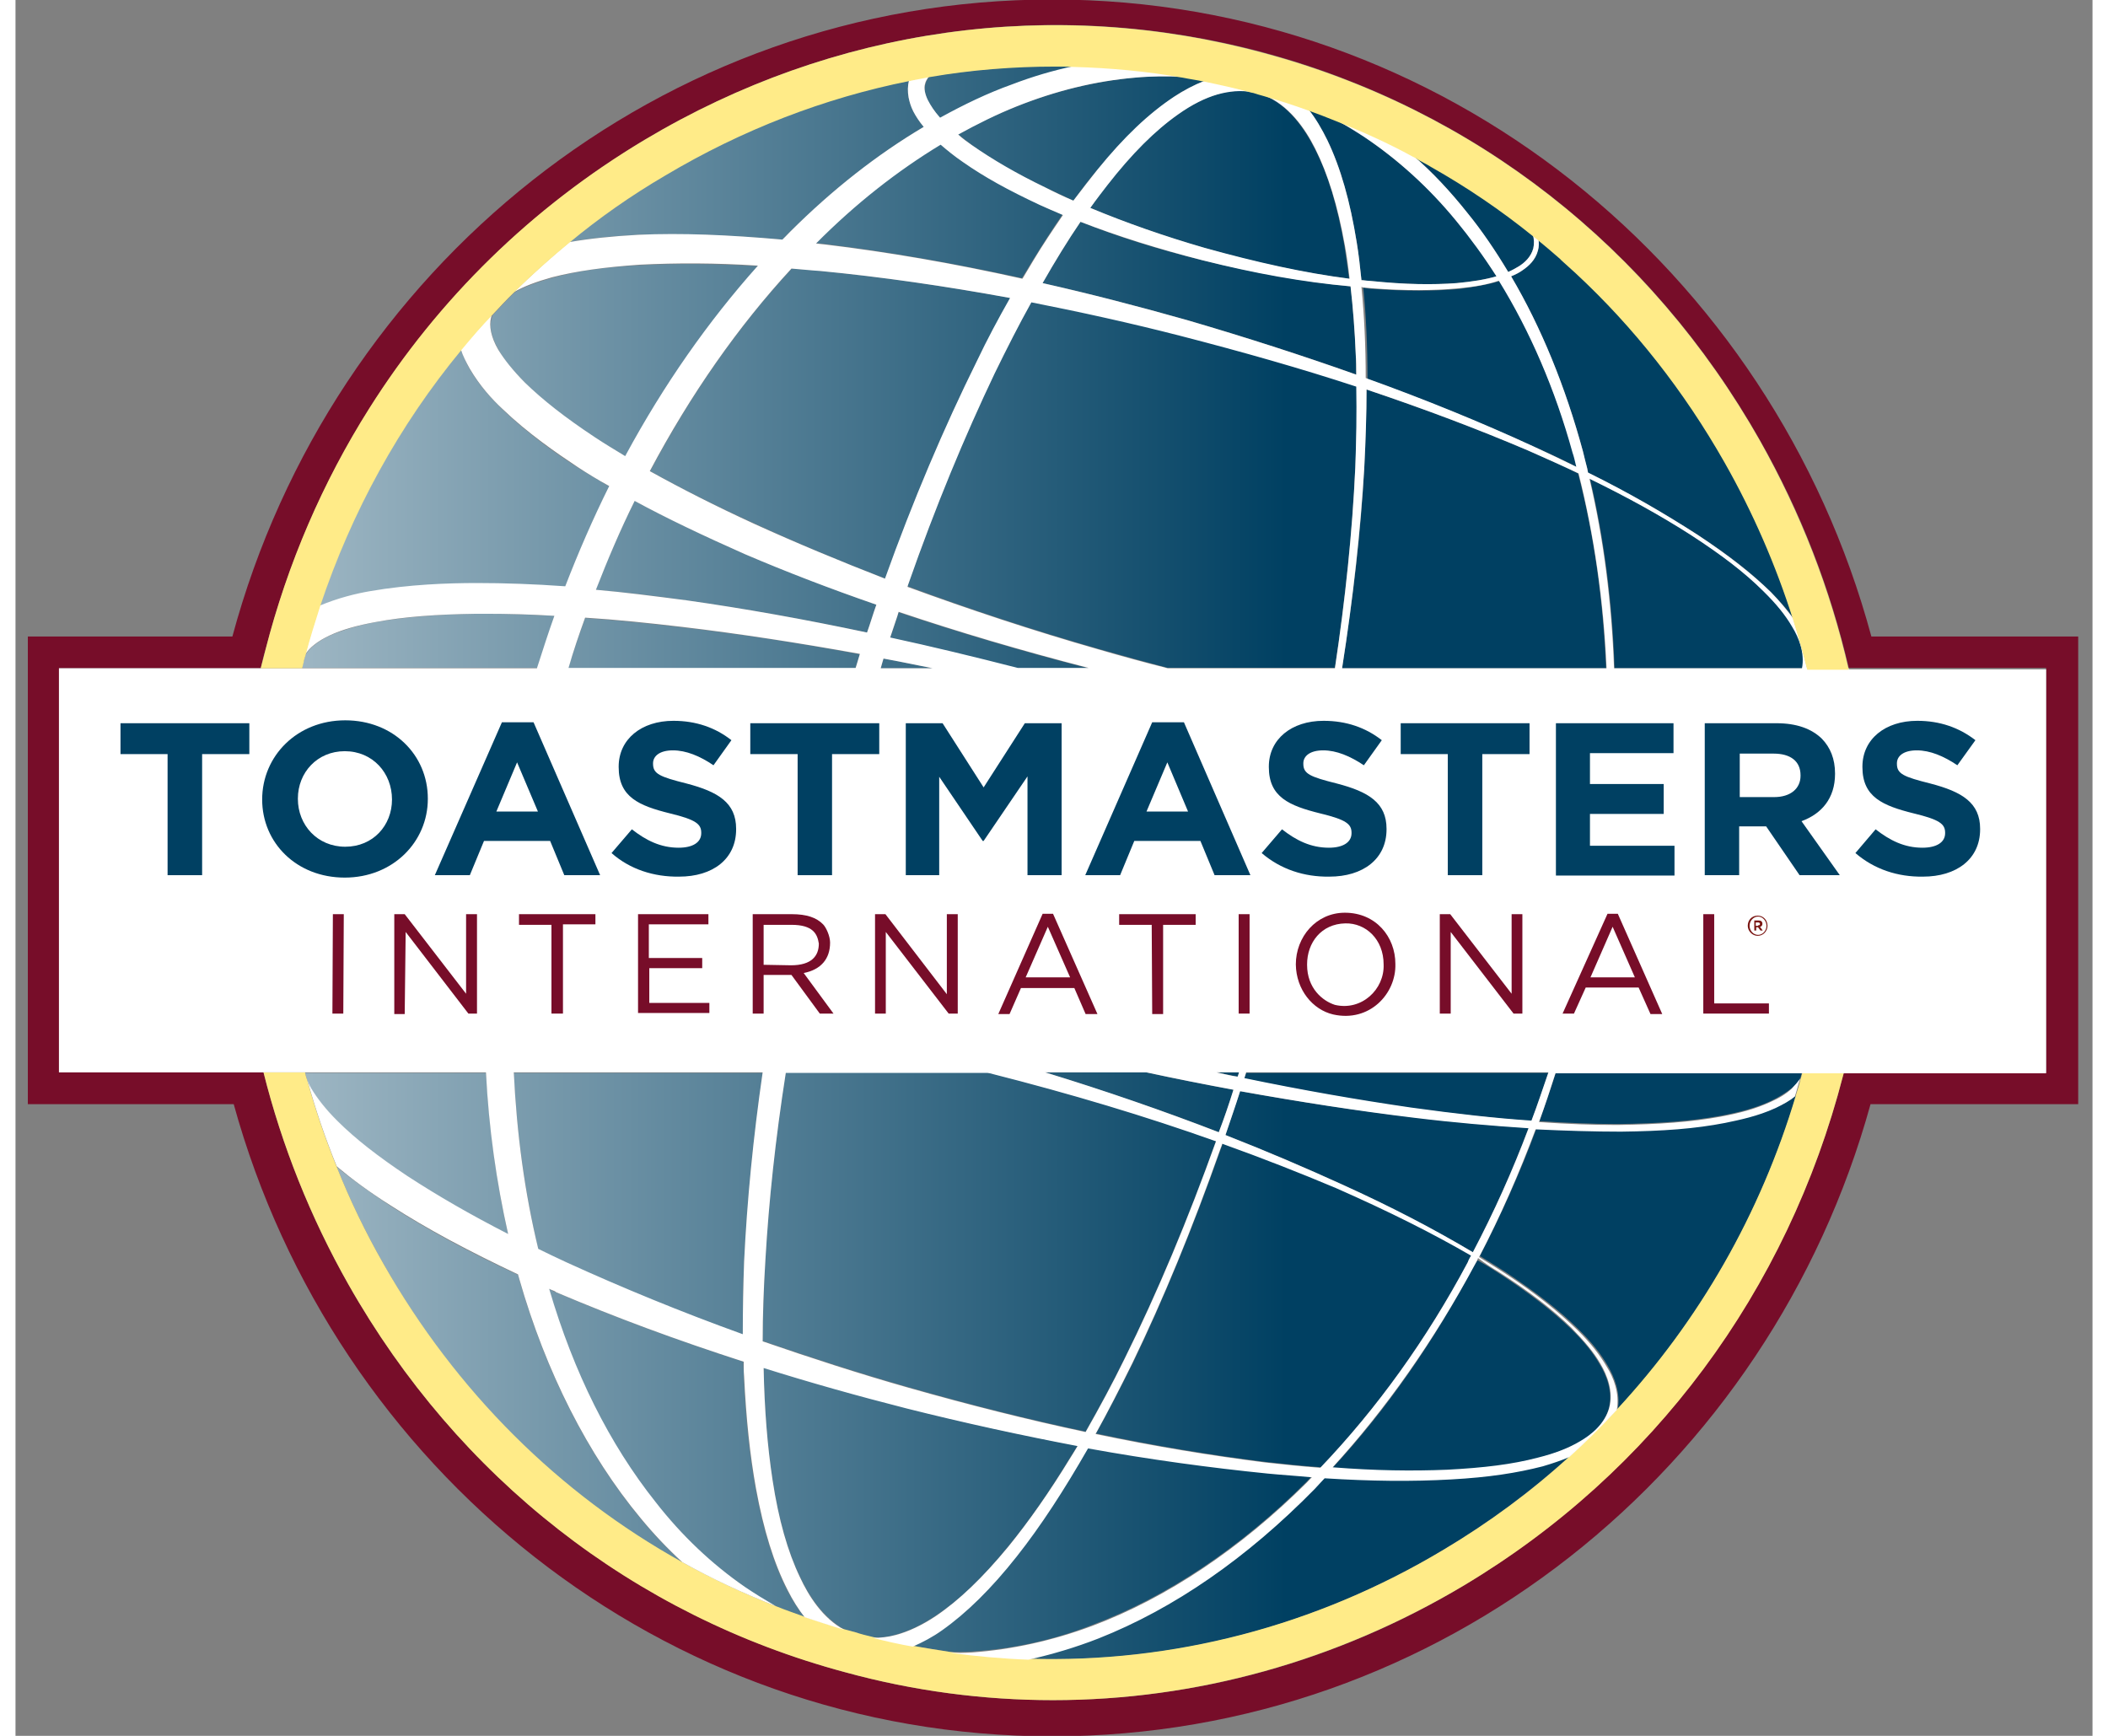 <?xml version="1.0" encoding="UTF-8"?>
<svg xmlns="http://www.w3.org/2000/svg" xmlns:xlink="http://www.w3.org/1999/xlink" width="68px" height="56px" viewBox="0 0 67 56" version="1.1">
<rect x="0" y="0" width="67" height="56" fill="#808080" stroke="none"/>
<defs>
<linearGradient id="linear0" gradientUnits="userSpaceOnUse" x1="-71.433" y1="311.645" x2="267.252" y2="311.645" gradientTransform="matrix(0.152,0,0,0.156,0.368,0)">
<stop offset="0" style="stop-color:rgb(100%,100%,100%);stop-opacity:1;"/>
<stop offset="1" style="stop-color:rgb(0%,25.098%,38.431%);stop-opacity:1;"/>
</linearGradient>
<linearGradient id="linear1" gradientUnits="userSpaceOnUse" x1="-71.433" y1="323.067" x2="267.252" y2="323.067" gradientTransform="matrix(0.152,0,0,0.156,0.368,0)">
<stop offset="0" style="stop-color:rgb(100%,100%,100%);stop-opacity:1;"/>
<stop offset="1" style="stop-color:rgb(0%,25.098%,38.431%);stop-opacity:1;"/>
</linearGradient>
<linearGradient id="linear2" gradientUnits="userSpaceOnUse" x1="-71.433" y1="283.069" x2="267.252" y2="283.069" gradientTransform="matrix(0.152,0,0,0.156,0.368,0)">
<stop offset="0" style="stop-color:rgb(100%,100%,100%);stop-opacity:1;"/>
<stop offset="1" style="stop-color:rgb(0%,25.098%,38.431%);stop-opacity:1;"/>
</linearGradient>
<linearGradient id="linear3" gradientUnits="userSpaceOnUse" x1="-71.433" y1="259.762" x2="267.252" y2="259.762" gradientTransform="matrix(0.152,0,0,0.156,0.368,0)">
<stop offset="0" style="stop-color:rgb(100%,100%,100%);stop-opacity:1;"/>
<stop offset="1" style="stop-color:rgb(0%,25.098%,38.431%);stop-opacity:1;"/>
</linearGradient>
<linearGradient id="linear4" gradientUnits="userSpaceOnUse" x1="-71.433" y1="239.184" x2="267.252" y2="239.184" gradientTransform="matrix(0.152,0,0,0.156,0.368,0)">
<stop offset="0" style="stop-color:rgb(100%,100%,100%);stop-opacity:1;"/>
<stop offset="1" style="stop-color:rgb(0%,25.098%,38.431%);stop-opacity:1;"/>
</linearGradient>
<linearGradient id="linear5" gradientUnits="userSpaceOnUse" x1="-71.433" y1="301.359" x2="267.252" y2="301.359" gradientTransform="matrix(0.152,0,0,0.156,0.368,0)">
<stop offset="0" style="stop-color:rgb(100%,100%,100%);stop-opacity:1;"/>
<stop offset="1" style="stop-color:rgb(0%,25.098%,38.431%);stop-opacity:1;"/>
</linearGradient>
<linearGradient id="linear6" gradientUnits="userSpaceOnUse" x1="-71.433" y1="321.438" x2="267.252" y2="321.438" gradientTransform="matrix(0.152,0,0,0.156,0.368,0)">
<stop offset="0" style="stop-color:rgb(100%,100%,100%);stop-opacity:1;"/>
<stop offset="1" style="stop-color:rgb(0%,25.098%,38.431%);stop-opacity:1;"/>
</linearGradient>
<linearGradient id="linear7" gradientUnits="userSpaceOnUse" x1="-71.433" y1="227.773" x2="267.252" y2="227.773" gradientTransform="matrix(0.152,0,0,0.156,0.368,0)">
<stop offset="0" style="stop-color:rgb(100%,100%,100%);stop-opacity:1;"/>
<stop offset="1" style="stop-color:rgb(0%,25.098%,38.431%);stop-opacity:1;"/>
</linearGradient>
<linearGradient id="linear8" gradientUnits="userSpaceOnUse" x1="-71.433" y1="77.564" x2="267.252" y2="77.564" gradientTransform="matrix(0.152,0,0,0.156,0.368,0)">
<stop offset="0" style="stop-color:rgb(100%,100%,100%);stop-opacity:1;"/>
<stop offset="1" style="stop-color:rgb(0%,25.098%,38.431%);stop-opacity:1;"/>
</linearGradient>
<linearGradient id="linear9" gradientUnits="userSpaceOnUse" x1="-71.433" y1="88.882" x2="267.252" y2="88.882" gradientTransform="matrix(0.152,0,0,0.156,0.368,0)">
<stop offset="0" style="stop-color:rgb(100%,100%,100%);stop-opacity:1;"/>
<stop offset="1" style="stop-color:rgb(0%,25.098%,38.431%);stop-opacity:1;"/>
</linearGradient>
<linearGradient id="linear10" gradientUnits="userSpaceOnUse" x1="-71.433" y1="100.621" x2="267.252" y2="100.621" gradientTransform="matrix(0.152,0,0,0.156,0.368,0)">
<stop offset="0" style="stop-color:rgb(100%,100%,100%);stop-opacity:1;"/>
<stop offset="1" style="stop-color:rgb(0%,25.098%,38.431%);stop-opacity:1;"/>
</linearGradient>
<linearGradient id="linear11" gradientUnits="userSpaceOnUse" x1="-71.433" y1="44.327" x2="267.252" y2="44.327" gradientTransform="matrix(0.152,0,0,0.156,0.368,0)">
<stop offset="0" style="stop-color:rgb(100%,100%,100%);stop-opacity:1;"/>
<stop offset="1" style="stop-color:rgb(0%,25.098%,38.431%);stop-opacity:1;"/>
</linearGradient>
<linearGradient id="linear12" gradientUnits="userSpaceOnUse" x1="-71.433" y1="228.643" x2="267.252" y2="228.643" gradientTransform="matrix(0.152,0,0,0.156,0.368,0)">
<stop offset="0" style="stop-color:rgb(100%,100%,100%);stop-opacity:1;"/>
<stop offset="1" style="stop-color:rgb(0%,25.098%,38.431%);stop-opacity:1;"/>
</linearGradient>
<linearGradient id="linear13" gradientUnits="userSpaceOnUse" x1="-71.433" y1="137.595" x2="267.252" y2="137.595" gradientTransform="matrix(0.152,0,0,0.156,0.368,0)">
<stop offset="0" style="stop-color:rgb(100%,100%,100%);stop-opacity:1;"/>
<stop offset="1" style="stop-color:rgb(0%,25.098%,38.431%);stop-opacity:1;"/>
</linearGradient>
<linearGradient id="linear14" gradientUnits="userSpaceOnUse" x1="-71.433" y1="132.792" x2="267.252" y2="132.792" gradientTransform="matrix(0.152,0,0,0.156,0.368,0)">
<stop offset="0" style="stop-color:rgb(100%,100%,100%);stop-opacity:1;"/>
<stop offset="1" style="stop-color:rgb(0%,25.098%,38.431%);stop-opacity:1;"/>
</linearGradient>
<linearGradient id="linear15" gradientUnits="userSpaceOnUse" x1="-71.433" y1="19.05" x2="267.252" y2="19.05" gradientTransform="matrix(0.152,0,0,0.156,0.368,0)">
<stop offset="0" style="stop-color:rgb(100%,100%,100%);stop-opacity:1;"/>
<stop offset="1" style="stop-color:rgb(0%,25.098%,38.431%);stop-opacity:1;"/>
</linearGradient>
<linearGradient id="linear16" gradientUnits="userSpaceOnUse" x1="-71.433" y1="99.156" x2="267.252" y2="99.156" gradientTransform="matrix(0.152,0,0,0.156,0.368,0)">
<stop offset="0" style="stop-color:rgb(100%,100%,100%);stop-opacity:1;"/>
<stop offset="1" style="stop-color:rgb(0%,25.098%,38.431%);stop-opacity:1;"/>
</linearGradient>
<linearGradient id="linear17" gradientUnits="userSpaceOnUse" x1="-71.433" y1="132.981" x2="267.252" y2="132.981" gradientTransform="matrix(0.152,0,0,0.156,0.368,0)">
<stop offset="0" style="stop-color:rgb(100%,100%,100%);stop-opacity:1;"/>
<stop offset="1" style="stop-color:rgb(0%,25.098%,38.431%);stop-opacity:1;"/>
</linearGradient>
<linearGradient id="linear18" gradientUnits="userSpaceOnUse" x1="-71.433" y1="28.693" x2="267.252" y2="28.693" gradientTransform="matrix(0.152,0,0,0.156,0.368,0)">
<stop offset="0" style="stop-color:rgb(100%,100%,100%);stop-opacity:1;"/>
<stop offset="1" style="stop-color:rgb(0%,25.098%,38.431%);stop-opacity:1;"/>
</linearGradient>
<linearGradient id="linear19" gradientUnits="userSpaceOnUse" x1="-71.433" y1="38.339" x2="267.252" y2="38.339" gradientTransform="matrix(0.152,0,0,0.156,0.368,0)">
<stop offset="0" style="stop-color:rgb(100%,100%,100%);stop-opacity:1;"/>
<stop offset="1" style="stop-color:rgb(0%,25.098%,38.431%);stop-opacity:1;"/>
</linearGradient>
<linearGradient id="linear20" gradientUnits="userSpaceOnUse" x1="-71.433" y1="74.732" x2="267.252" y2="74.732" gradientTransform="matrix(0.152,0,0,0.156,0.368,0)">
<stop offset="0" style="stop-color:rgb(100%,100%,100%);stop-opacity:1;"/>
<stop offset="1" style="stop-color:rgb(0%,25.098%,38.431%);stop-opacity:1;"/>
</linearGradient>
<linearGradient id="linear21" gradientUnits="userSpaceOnUse" x1="-71.433" y1="222.892" x2="267.252" y2="222.892" gradientTransform="matrix(0.152,0,0,0.156,0.368,0)">
<stop offset="0" style="stop-color:rgb(100%,100%,100%);stop-opacity:1;"/>
<stop offset="1" style="stop-color:rgb(0%,25.098%,38.431%);stop-opacity:1;"/>
</linearGradient>
<linearGradient id="linear22" gradientUnits="userSpaceOnUse" x1="-71.433" y1="33.514" x2="267.252" y2="33.514" gradientTransform="matrix(0.152,0,0,0.156,0.368,0)">
<stop offset="0" style="stop-color:rgb(100%,100%,100%);stop-opacity:1;"/>
<stop offset="1" style="stop-color:rgb(0%,25.098%,38.431%);stop-opacity:1;"/>
</linearGradient>
<linearGradient id="linear23" gradientUnits="userSpaceOnUse" x1="-71.433" y1="40.833" x2="267.252" y2="40.833" gradientTransform="matrix(0.152,0,0,0.156,0.368,0)">
<stop offset="0" style="stop-color:rgb(100%,100%,100%);stop-opacity:1;"/>
<stop offset="1" style="stop-color:rgb(0%,25.098%,38.431%);stop-opacity:1;"/>
</linearGradient>
<linearGradient id="linear24" gradientUnits="userSpaceOnUse" x1="-71.433" y1="242.998" x2="267.252" y2="242.998" gradientTransform="matrix(0.152,0,0,0.156,0.368,0)">
<stop offset="0" style="stop-color:rgb(100%,100%,100%);stop-opacity:1;"/>
<stop offset="1" style="stop-color:rgb(0%,25.098%,38.431%);stop-opacity:1;"/>
</linearGradient>
<linearGradient id="linear25" gradientUnits="userSpaceOnUse" x1="-71.433" y1="283.21" x2="267.252" y2="283.21" gradientTransform="matrix(0.152,0,0,0.156,0.368,0)">
<stop offset="0" style="stop-color:rgb(100%,100%,100%);stop-opacity:1;"/>
<stop offset="1" style="stop-color:rgb(0%,25.098%,38.431%);stop-opacity:1;"/>
</linearGradient>
<linearGradient id="linear26" gradientUnits="userSpaceOnUse" x1="-71.433" y1="259.696" x2="267.252" y2="259.696" gradientTransform="matrix(0.152,0,0,0.156,0.368,0)">
<stop offset="0" style="stop-color:rgb(100%,100%,100%);stop-opacity:1;"/>
<stop offset="1" style="stop-color:rgb(0%,25.098%,38.431%);stop-opacity:1;"/>
</linearGradient>
<linearGradient id="linear27" gradientUnits="userSpaceOnUse" x1="-71.433" y1="227.431" x2="267.252" y2="227.431" gradientTransform="matrix(0.152,0,0,0.156,0.368,0)">
<stop offset="0" style="stop-color:rgb(100%,100%,100%);stop-opacity:1;"/>
<stop offset="1" style="stop-color:rgb(0%,25.098%,38.431%);stop-opacity:1;"/>
</linearGradient>
<linearGradient id="linear28" gradientUnits="userSpaceOnUse" x1="-71.433" y1="270.774" x2="267.252" y2="270.774" gradientTransform="matrix(0.152,0,0,0.156,0.368,0)">
<stop offset="0" style="stop-color:rgb(100%,100%,100%);stop-opacity:1;"/>
<stop offset="1" style="stop-color:rgb(0%,25.098%,38.431%);stop-opacity:1;"/>
</linearGradient>
<linearGradient id="linear29" gradientUnits="userSpaceOnUse" x1="-71.433" y1="109.697" x2="267.252" y2="109.697" gradientTransform="matrix(0.152,0,0,0.156,0.368,0)">
<stop offset="0" style="stop-color:rgb(100%,100%,100%);stop-opacity:1;"/>
<stop offset="1" style="stop-color:rgb(0%,25.098%,38.431%);stop-opacity:1;"/>
</linearGradient>
<linearGradient id="linear30" gradientUnits="userSpaceOnUse" x1="-71.433" y1="118.953" x2="267.252" y2="118.953" gradientTransform="matrix(0.152,0,0,0.156,0.368,0)">
<stop offset="0" style="stop-color:rgb(100%,100%,100%);stop-opacity:1;"/>
<stop offset="1" style="stop-color:rgb(0%,25.098%,38.431%);stop-opacity:1;"/>
</linearGradient>
<linearGradient id="linear31" gradientUnits="userSpaceOnUse" x1="-71.433" y1="43.868" x2="267.252" y2="43.868" gradientTransform="matrix(0.152,0,0,0.156,0.368,0)">
<stop offset="0" style="stop-color:rgb(100%,100%,100%);stop-opacity:1;"/>
<stop offset="1" style="stop-color:rgb(0%,25.098%,38.431%);stop-opacity:1;"/>
</linearGradient>
<linearGradient id="linear32" gradientUnits="userSpaceOnUse" x1="-71.433" y1="87.849" x2="267.252" y2="87.849" gradientTransform="matrix(0.152,0,0,0.156,0.368,0)">
<stop offset="0" style="stop-color:rgb(100%,100%,100%);stop-opacity:1;"/>
<stop offset="1" style="stop-color:rgb(0%,25.098%,38.431%);stop-opacity:1;"/>
</linearGradient>
<linearGradient id="linear33" gradientUnits="userSpaceOnUse" x1="-71.433" y1="117.518" x2="267.252" y2="117.518" gradientTransform="matrix(0.152,0,0,0.156,0.368,0)">
<stop offset="0" style="stop-color:rgb(100%,100%,100%);stop-opacity:1;"/>
<stop offset="1" style="stop-color:rgb(0%,25.098%,38.431%);stop-opacity:1;"/>
</linearGradient>
<linearGradient id="linear34" gradientUnits="userSpaceOnUse" x1="-71.433" y1="61.864" x2="267.252" y2="61.864" gradientTransform="matrix(0.152,0,0,0.156,0.368,0)">
<stop offset="0" style="stop-color:rgb(100%,100%,100%);stop-opacity:1;"/>
<stop offset="1" style="stop-color:rgb(0%,25.098%,38.431%);stop-opacity:1;"/>
</linearGradient>
<linearGradient id="linear35" gradientUnits="userSpaceOnUse" x1="-71.433" y1="249.565" x2="267.252" y2="249.565" gradientTransform="matrix(0.152,0,0,0.156,0.368,0)">
<stop offset="0" style="stop-color:rgb(100%,100%,100%);stop-opacity:1;"/>
<stop offset="1" style="stop-color:rgb(0%,25.098%,38.431%);stop-opacity:1;"/>
</linearGradient>
<linearGradient id="linear36" gradientUnits="userSpaceOnUse" x1="-71.433" y1="133.356" x2="267.252" y2="133.356" gradientTransform="matrix(0.152,0,0,0.156,0.368,0)">
<stop offset="0" style="stop-color:rgb(100%,100%,100%);stop-opacity:1;"/>
<stop offset="1" style="stop-color:rgb(0%,25.098%,38.431%);stop-opacity:1;"/>
</linearGradient>
</defs>
<g id="surface1">
<path style=" stroke:none;fill-rule:nonzero;fill:rgb(46.667%,5.098%,16.078%);fill-opacity:1;" d="M 59.867 20.535 C 56.668 8.68 46.051 -0.016 33.441 -0.016 C 20.812 -0.016 10.191 8.68 6.996 20.535 L 0.398 20.535 L 0.398 35.621 L 7.039 35.621 C 10.285 47.383 20.871 56.016 33.441 56.016 C 46.004 56.016 56.594 47.383 59.84 35.621 L 66.539 35.621 L 66.539 20.535 Z M 65.504 34.594 L 58.984 34.594 C 58.969 34.625 58.969 34.66 58.957 34.688 C 57.16 41.66 52.801 47.492 46.723 51.148 C 42.625 53.605 38.07 54.848 33.469 54.848 C 31.23 54.848 28.977 54.555 26.754 53.945 C 19.957 52.113 14.277 47.68 10.742 41.441 C 9.508 39.262 8.594 36.961 8 34.594 L 1.402 34.594 L 1.402 21.559 L 7.91 21.559 C 7.957 21.359 8 21.156 8.062 20.969 C 9.859 14 14.215 8.152 20.293 4.512 C 26.387 0.871 33.469 -0.125 40.266 1.695 C 47.059 3.531 52.742 7.965 56.273 14.203 C 57.598 16.535 58.543 18.992 59.137 21.547 L 65.504 21.547 Z M 65.504 34.594 "/>
<path style=" stroke:none;fill-rule:nonzero;fill:url(#linear0);" d="M 27.664 52.828 C 27.91 52.828 28.152 52.812 28.398 52.734 C 28.809 52.625 29.234 52.422 29.68 52.125 C 30.438 51.629 31.199 50.898 32.023 49.887 C 32.691 49.078 33.348 48.129 34.031 47.008 C 34.094 46.914 34.156 46.809 34.215 46.715 L 34.262 46.633 C 32.465 46.309 30.605 45.887 28.746 45.422 C 27.164 45.02 25.609 44.582 24.133 44.113 C 24.16 45.453 24.254 46.633 24.422 47.738 C 24.617 49.016 24.91 50.043 25.305 50.867 C 25.578 51.457 26.051 52.188 26.734 52.562 C 26.859 52.594 26.965 52.625 27.086 52.656 C 27.27 52.734 27.469 52.781 27.664 52.828 Z M 27.664 52.828 "/>
<path style=" stroke:none;fill-rule:nonzero;fill:url(#linear1);" d="M 46.066 49.996 C 47.527 49.125 48.887 48.113 50.137 46.98 C 49.875 47.086 49.602 47.18 49.281 47.273 C 48.445 47.492 47.527 47.613 46.34 47.691 C 45.062 47.754 43.723 47.754 42.242 47.66 C 42.195 47.707 42.168 47.738 42.121 47.785 C 42.062 47.867 41.984 47.926 41.926 48.004 C 39.73 50.246 37.387 51.859 34.945 52.828 C 34.203 53.121 33.453 53.355 32.691 53.512 C 37.32 53.668 41.938 52.469 46.066 49.996 Z M 46.066 49.996 "/>
<path style=" stroke:none;fill-rule:nonzero;fill:url(#linear2);" d="M 21.512 50.414 C 21.039 49.98 20.598 49.512 20.172 49 C 18.465 46.945 17.109 44.273 16.254 41.285 C 16.242 41.254 16.242 41.223 16.227 41.191 L 16.211 41.129 C 14.629 40.398 13.285 39.668 12.098 38.906 C 11.41 38.453 10.848 38.047 10.363 37.645 C 10.789 38.719 11.293 39.762 11.871 40.773 C 14.199 44.906 17.535 48.207 21.512 50.414 Z M 21.512 50.414 "/>
<path style=" stroke:none;fill-rule:nonzero;fill:url(#linear3);" d="M 56.809 35.715 C 56.242 35.98 55.633 36.105 55.176 36.199 C 54.215 36.367 53.18 36.461 51.824 36.48 C 50.941 36.48 50.043 36.461 49.066 36.398 C 48.535 37.832 47.91 39.215 47.238 40.52 C 47.543 40.707 47.82 40.879 48.062 41.035 C 49.066 41.707 49.797 42.266 50.422 42.887 C 50.852 43.309 51.141 43.68 51.367 44.066 C 51.566 44.41 51.781 44.926 51.688 45.453 C 54.324 42.605 56.289 39.168 57.445 35.34 C 57.246 35.48 57.051 35.605 56.809 35.715 Z M 56.809 35.715 "/>
<path style=" stroke:none;fill-rule:nonzero;fill:url(#linear4);" d="M 9.539 35.125 C 9.734 35.453 10.012 35.809 10.391 36.18 C 10.969 36.758 11.684 37.32 12.645 37.953 C 13.605 38.594 14.672 39.199 15.891 39.82 C 15.512 38.141 15.281 36.398 15.176 34.613 L 9.34 34.613 C 9.371 34.707 9.387 34.797 9.418 34.891 C 9.449 34.953 9.492 35.047 9.539 35.125 Z M 9.539 35.125 "/>
<path style=" stroke:none;fill-rule:nonzero;fill:url(#linear5);" d="M 24.891 51.301 C 24.453 50.434 24.117 49.359 23.875 48.02 C 23.676 46.934 23.551 45.766 23.492 44.41 C 23.492 44.301 23.492 44.207 23.477 44.102 C 23.477 44.039 23.477 43.992 23.477 43.93 C 21.312 43.227 19.332 42.5 17.43 41.688 C 17.383 41.672 17.336 41.66 17.309 41.625 C 17.277 41.613 17.23 41.594 17.203 41.578 C 17.992 44.285 19.152 46.605 20.625 48.453 C 21.496 49.547 22.457 50.461 23.504 51.191 C 23.828 51.41 24.16 51.629 24.512 51.816 C 24.816 51.941 25.121 52.047 25.441 52.16 C 25.242 51.906 25.062 51.629 24.891 51.301 Z M 24.891 51.301 "/>
<path style=" stroke:none;fill-rule:nonzero;fill:url(#linear6);" d="M 30.867 53.277 C 32.145 53.199 33.453 52.922 34.734 52.422 C 37.141 51.52 39.531 49.918 41.652 47.801 C 41.695 47.754 41.738 47.707 41.785 47.66 C 41.805 47.648 41.805 47.648 41.816 47.633 C 41.348 47.602 40.875 47.555 40.398 47.508 C 38.543 47.32 36.578 47.055 34.598 46.699 C 33.836 48.051 33.074 49.188 32.297 50.18 C 31.457 51.238 30.668 52.02 29.891 52.562 C 29.57 52.781 29.25 52.953 28.945 53.094 C 29.34 53.168 29.754 53.23 30.148 53.293 C 30.395 53.293 30.637 53.293 30.867 53.277 Z M 30.867 53.277 "/>
<path style=" stroke:none;fill-rule:nonzero;fill:url(#linear7);" d="M 49.691 34.594 C 49.523 35.125 49.34 35.652 49.16 36.168 C 50.059 36.227 50.879 36.262 51.688 36.262 C 53.043 36.246 54.062 36.168 55.012 35.996 C 55.68 35.871 56.164 35.73 56.609 35.527 C 56.898 35.387 57.125 35.246 57.312 35.094 C 57.418 35 57.523 34.891 57.582 34.766 C 57.598 34.707 57.613 34.641 57.629 34.594 Z M 49.691 34.594 "/>
<path style=" stroke:none;fill-rule:nonzero;fill:rgb(100%,92.157%,53.333%);fill-opacity:1;" d="M 58.832 34.594 L 57.645 34.594 C 57.629 34.66 57.613 34.719 57.598 34.766 C 57.551 34.953 57.492 35.156 57.43 35.34 C 56.289 39.168 54.309 42.605 51.672 45.453 C 51.184 45.98 50.668 46.496 50.137 46.98 C 48.902 48.113 47.527 49.125 46.066 49.996 C 41.938 52.469 37.32 53.652 32.676 53.512 C 31.84 53.48 30.988 53.418 30.148 53.293 C 29.754 53.23 29.34 53.168 28.945 53.094 C 28.52 53.012 28.094 52.922 27.664 52.812 C 27.469 52.766 27.27 52.719 27.086 52.656 C 26.965 52.625 26.859 52.594 26.734 52.562 C 26.309 52.438 25.883 52.297 25.457 52.16 C 25.152 52.047 24.832 51.941 24.527 51.816 C 23.492 51.41 22.469 50.93 21.512 50.398 C 17.535 48.191 14.215 44.895 11.871 40.773 C 11.293 39.762 10.789 38.719 10.363 37.645 C 9.996 36.742 9.676 35.809 9.418 34.875 C 9.387 34.781 9.355 34.688 9.34 34.594 L 8 34.594 C 8.594 36.961 9.508 39.262 10.742 41.441 C 14.277 47.68 19.957 52.125 26.754 53.945 C 28.977 54.555 31.23 54.848 33.469 54.848 C 38.07 54.848 42.625 53.59 46.723 51.148 C 52.816 47.508 57.16 41.66 58.957 34.688 C 58.969 34.66 58.969 34.625 58.984 34.594 Z M 58.832 34.594 "/>
<path style=" stroke:none;fill-rule:nonzero;fill:url(#linear8);" d="M 49.008 14.422 C 49.465 14.621 49.922 14.84 50.379 15.074 L 50.363 15.012 C 50.332 14.887 50.301 14.746 50.254 14.621 C 49.676 12.586 48.887 10.719 47.879 9.066 C 47.5 9.18 47.09 9.254 46.586 9.32 C 45.746 9.395 44.836 9.395 43.797 9.32 C 43.691 9.32 43.602 9.301 43.496 9.285 L 43.477 9.285 C 43.57 10.207 43.613 11.184 43.613 12.227 C 45.473 12.895 47.301 13.641 49.008 14.422 Z M 49.008 14.422 "/>
<path style=" stroke:none;fill-rule:nonzero;fill:url(#linear9);" d="M 49.113 8.074 C 49.035 8.387 48.809 8.586 48.625 8.711 C 48.52 8.789 48.398 8.852 48.246 8.914 C 49.219 10.578 49.996 12.473 50.562 14.559 C 50.605 14.746 50.652 14.918 50.699 15.105 L 50.727 15.246 C 52.055 15.914 53.195 16.566 54.262 17.254 C 55.281 17.922 56.012 18.496 56.625 19.102 C 56.914 19.398 57.16 19.66 57.34 19.941 C 56.789 18.199 56.059 16.504 55.129 14.871 C 53.82 12.566 52.207 10.516 50.332 8.773 C 50.195 8.648 50.043 8.508 49.906 8.387 C 49.859 8.352 49.832 8.309 49.785 8.273 C 49.57 8.09 49.359 7.902 49.145 7.73 C 49.129 7.715 49.113 7.715 49.113 7.699 C 49.145 7.84 49.145 7.965 49.113 8.074 Z M 49.113 8.074 "/>
<path style=" stroke:none;fill-rule:nonzero;fill:url(#linear10);" d="M 32.77 9.738 C 32.371 10.453 31.992 11.215 31.582 12.039 C 30.605 14.062 29.691 16.285 28.793 18.852 C 28.793 18.867 28.777 18.887 28.777 18.898 C 28.777 18.898 28.777 18.914 28.777 18.914 C 30.758 19.648 32.828 20.332 34.945 20.938 C 35.707 21.156 36.457 21.359 37.168 21.547 L 42.562 21.547 C 42.898 19.305 43.125 17.125 43.219 15.074 C 43.266 14.219 43.277 13.332 43.266 12.445 C 41.465 11.852 39.609 11.324 37.566 10.793 C 35.969 10.406 34.367 10.047 32.77 9.738 Z M 32.77 9.738 "/>
<path style=" stroke:none;fill-rule:nonzero;fill:url(#linear11);" d="M 46.828 6.859 C 47.301 7.453 47.742 8.09 48.152 8.773 C 48.293 8.711 48.414 8.648 48.504 8.586 C 48.672 8.48 48.887 8.293 48.961 8.012 C 48.992 7.871 48.992 7.73 48.945 7.559 C 47.91 6.734 46.812 5.988 45.672 5.336 C 45.641 5.32 45.594 5.289 45.566 5.273 C 45.473 5.227 45.398 5.18 45.305 5.133 C 45.227 5.102 45.168 5.055 45.094 5.027 C 45.719 5.566 46.297 6.191 46.828 6.859 Z M 46.828 6.859 "/>
<path style=" stroke:none;fill-rule:nonzero;fill:url(#linear12);" d="M 39.289 35.156 C 38.359 34.984 37.414 34.797 36.473 34.594 L 33.211 34.594 C 35.16 35.203 37.051 35.84 38.816 36.527 C 38.984 36.09 39.137 35.641 39.289 35.156 Z M 39.289 35.156 "/>
<path style=" stroke:none;fill-rule:nonzero;fill:url(#linear13);" d="M 27.91 21.559 L 29.586 21.559 C 29.051 21.453 28.531 21.34 28 21.246 C 27.969 21.359 27.941 21.453 27.91 21.559 Z M 27.91 21.559 "/>
<path style=" stroke:none;fill-rule:nonzero;fill:url(#linear14);" d="M 34.613 21.559 C 32.434 21 30.438 20.406 28.488 19.754 L 28.445 19.895 C 28.367 20.129 28.293 20.348 28.215 20.578 C 29.57 20.875 30.926 21.203 32.328 21.574 L 34.613 21.574 Z M 34.613 21.559 "/>
<path style=" stroke:none;fill-rule:nonzero;fill:url(#linear15);" d="M 29.434 3.254 C 29.523 3.422 29.645 3.594 29.812 3.793 C 29.812 3.793 29.812 3.793 29.832 3.812 C 30.59 3.391 31.367 3.035 32.145 2.738 C 32.797 2.488 33.469 2.301 34.137 2.148 C 33.941 2.148 33.758 2.133 33.559 2.133 C 32.188 2.133 30.82 2.254 29.48 2.473 C 29.418 2.551 29.371 2.629 29.355 2.707 C 29.297 2.859 29.34 3.047 29.434 3.254 Z M 29.434 3.254 "/>
<path style=" stroke:none;fill-rule:nonzero;fill:url(#linear16);" d="M 14.887 18.82 C 15.77 18.82 16.711 18.852 17.734 18.934 C 18.16 17.828 18.648 16.723 19.152 15.695 C 18.785 15.48 18.449 15.273 18.145 15.09 C 17.441 14.641 16.531 14 15.691 13.191 C 15.371 12.879 14.977 12.461 14.656 11.914 C 14.535 11.699 14.445 11.496 14.367 11.293 C 12.371 13.719 10.836 16.504 9.812 19.555 C 10.406 19.305 10.988 19.18 11.445 19.086 C 12.723 18.867 13.957 18.84 14.887 18.82 Z M 14.887 18.82 "/>
<path style=" stroke:none;fill-rule:nonzero;fill:url(#linear17);" d="M 16.836 21.559 C 17.004 21 17.203 20.426 17.398 19.867 C 16.652 19.832 15.906 19.801 15.191 19.801 C 15.082 19.801 14.992 19.801 14.887 19.801 C 13.574 19.82 12.539 19.91 11.641 20.066 C 11.031 20.176 10.543 20.332 10.148 20.5 C 9.781 20.672 9.492 20.891 9.355 21.125 C 9.34 21.172 9.324 21.234 9.309 21.281 C 9.297 21.359 9.266 21.434 9.25 21.527 C 9.25 21.527 9.25 21.547 9.25 21.547 L 16.836 21.547 Z M 16.836 21.559 "/>
<path style=" stroke:none;fill-rule:nonzero;fill:url(#linear18);" d="M 36.121 2.504 C 34.855 2.613 33.559 2.926 32.281 3.438 C 31.656 3.688 31.02 3.98 30.41 4.34 C 30.543 4.449 30.695 4.559 30.848 4.68 C 31.52 5.164 32.297 5.613 33.227 6.051 C 33.5 6.176 33.789 6.316 34.125 6.473 C 34.398 6.098 34.66 5.754 34.902 5.473 C 35.77 4.434 36.578 3.672 37.367 3.125 C 37.691 2.906 38.023 2.738 38.344 2.613 C 38.117 2.566 37.887 2.52 37.66 2.488 C 37.125 2.457 36.605 2.457 36.121 2.504 Z M 36.121 2.504 "/>
<path style=" stroke:none;fill-rule:nonzero;fill:url(#linear19);" d="M 38.754 3.047 C 38.359 3.172 37.934 3.375 37.492 3.688 C 36.746 4.215 36 4.961 35.207 5.973 C 35.039 6.191 34.855 6.441 34.66 6.707 C 35.801 7.188 37.051 7.621 38.344 7.996 C 40.02 8.48 41.559 8.805 43.02 8.992 C 42.973 8.602 42.914 8.262 42.867 7.918 C 42.641 6.641 42.336 5.613 41.91 4.793 C 41.586 4.152 41.055 3.375 40.246 3.066 C 40.141 3.035 40.035 3 39.93 2.973 C 39.914 2.973 39.883 2.953 39.867 2.953 C 39.516 2.906 39.137 2.926 38.754 3.047 Z M 38.754 3.047 "/>
<path style=" stroke:none;fill-rule:nonzero;fill:url(#linear20);" d="M 15.586 11.293 C 15.77 11.621 16.059 11.961 16.438 12.352 C 17.016 12.926 17.746 13.488 18.707 14.125 C 19.012 14.328 19.332 14.512 19.684 14.73 C 19.684 14.715 19.699 14.715 19.699 14.699 C 20.918 12.445 22.352 10.391 23.965 8.586 C 22.578 8.508 21.344 8.492 20.156 8.555 C 19.012 8.617 18.113 8.742 17.324 8.961 C 16.82 9.102 16.406 9.254 16.09 9.441 C 15.844 9.676 15.617 9.926 15.387 10.172 C 15.371 10.188 15.371 10.219 15.371 10.254 C 15.266 10.531 15.359 10.887 15.586 11.293 Z M 15.586 11.293 "/>
<path style=" stroke:none;fill-rule:nonzero;fill:url(#linear21);" d="M 39.469 34.594 L 38.738 34.594 C 38.969 34.641 39.199 34.688 39.41 34.734 C 39.441 34.707 39.457 34.641 39.469 34.594 Z M 39.469 34.594 "/>
<path style=" stroke:none;fill-rule:nonzero;fill:url(#linear22);" d="M 24.738 7.73 C 24.77 7.699 24.805 7.668 24.848 7.621 C 24.891 7.559 24.957 7.512 25 7.465 C 26.355 6.129 27.789 4.992 29.297 4.094 C 29.156 3.922 29.051 3.766 28.961 3.594 C 28.883 3.438 28.84 3.297 28.809 3.141 C 28.777 2.953 28.777 2.77 28.824 2.598 C 26.098 3.141 23.43 4.168 20.949 5.648 C 19.867 6.301 18.828 7.031 17.855 7.809 C 18.512 7.684 19.227 7.621 20.082 7.574 C 21.496 7.527 22.973 7.574 24.738 7.73 Z M 24.738 7.73 "/>
<path style=" stroke:none;fill-rule:nonzero;fill:url(#linear23);" d="M 43.266 7.824 C 43.324 8.18 43.371 8.57 43.418 9.039 L 43.449 9.039 C 43.539 9.055 43.629 9.066 43.734 9.066 C 44.848 9.18 45.703 9.191 46.492 9.133 C 46.996 9.086 47.41 9.02 47.773 8.914 C 47.363 8.262 46.938 7.652 46.461 7.109 C 45.578 6.035 44.574 5.133 43.508 4.418 C 43.219 4.23 42.93 4.059 42.609 3.875 C 42.32 3.746 42.016 3.641 41.711 3.531 C 41.938 3.828 42.137 4.152 42.32 4.527 C 42.746 5.414 43.051 6.488 43.266 7.824 Z M 43.266 7.824 "/>
<path style=" stroke:none;fill-rule:nonzero;fill:url(#linear24);" d="M 39.504 35.203 C 39.352 35.652 39.199 36.121 39.031 36.617 C 40.387 37.148 41.617 37.676 42.809 38.219 C 44.391 38.953 45.762 39.668 47.012 40.398 C 47.684 39.121 48.293 37.77 48.809 36.387 C 47.621 36.309 46.375 36.199 45.109 36.043 C 43.309 35.84 41.422 35.547 39.504 35.203 Z M 39.504 35.203 "/>
<path style=" stroke:none;fill-rule:nonzero;fill:url(#linear25);" d="M 47.117 40.727 L 47.07 40.801 C 45.746 43.293 44.207 45.5 42.473 47.367 C 43.828 47.461 45.031 47.492 46.176 47.445 C 47.363 47.383 48.262 47.258 49.082 47.055 C 49.645 46.898 50.09 46.727 50.453 46.527 C 50.805 46.324 51.246 45.965 51.398 45.438 C 51.535 44.906 51.324 44.367 51.109 44.02 C 50.898 43.648 50.594 43.273 50.18 42.871 C 49.57 42.281 48.824 41.707 47.836 41.066 C 47.621 40.926 47.422 40.801 47.164 40.66 C 47.164 40.66 47.148 40.691 47.117 40.727 Z M 47.117 40.727 "/>
<path style=" stroke:none;fill-rule:nonzero;fill:url(#linear26);" d="M 38.727 36.805 C 36.457 35.996 34.078 35.281 31.43 34.613 C 31.398 34.613 31.367 34.594 31.352 34.594 L 24.848 34.594 C 24.512 36.758 24.301 38.734 24.191 40.613 C 24.133 41.566 24.117 42.434 24.102 43.262 C 25.641 43.789 27.211 44.301 28.809 44.754 C 30.758 45.312 32.676 45.793 34.52 46.184 C 34.961 45.406 35.391 44.613 35.77 43.836 C 36.836 41.688 37.824 39.324 38.727 36.805 Z M 38.727 36.805 "/>
<path style=" stroke:none;fill-rule:nonzero;fill:url(#linear27);" d="M 39.641 34.797 C 41.527 35.188 43.297 35.5 45.016 35.746 C 46.492 35.949 47.727 36.074 48.902 36.168 C 49.098 35.652 49.266 35.125 49.449 34.613 L 39.699 34.613 C 39.684 34.66 39.656 34.719 39.641 34.797 Z M 39.641 34.797 "/>
<path style=" stroke:none;fill-rule:nonzero;fill:url(#linear28);" d="M 46.938 40.555 L 46.965 40.492 C 45.73 39.762 44.344 39.074 42.609 38.312 C 41.48 37.832 40.277 37.367 38.938 36.883 L 38.926 36.945 C 38.906 36.992 38.891 37.039 38.879 37.066 C 37.965 39.652 37.035 41.906 36.047 43.961 C 35.648 44.77 35.25 45.531 34.855 46.246 C 36.789 46.652 38.574 46.945 40.324 47.164 C 40.887 47.227 41.465 47.289 42.109 47.336 C 43.934 45.422 45.535 43.18 46.859 40.707 C 46.875 40.66 46.906 40.613 46.938 40.555 Z M 46.938 40.555 "/>
<path style=" stroke:none;fill-rule:nonzero;fill:url(#linear29);" d="M 48.777 14.527 C 47.133 13.828 45.441 13.191 43.582 12.566 C 43.582 13.348 43.555 14.172 43.508 15.105 C 43.402 17.113 43.156 19.242 42.793 21.559 L 51.309 21.559 C 51.215 19.383 50.926 17.281 50.406 15.273 C 49.906 15.027 49.359 14.777 48.777 14.527 Z M 48.777 14.527 "/>
<path style=" stroke:none;fill-rule:nonzero;fill:url(#linear30);" d="M 56.395 19.07 C 55.773 18.465 55.055 17.906 54.051 17.254 C 53.074 16.629 52.008 16.039 50.789 15.445 C 51.246 17.375 51.508 19.43 51.582 21.559 L 57.645 21.559 C 57.734 21.047 57.539 20.547 57.34 20.223 C 57.113 19.848 56.809 19.473 56.395 19.07 Z M 56.395 19.07 "/>
<path style=" stroke:none;fill-rule:nonzero;fill:url(#linear31);" d="M 26.098 7.871 C 28.141 8.121 30.211 8.48 32.465 8.973 L 32.492 8.93 C 32.602 8.758 32.711 8.57 32.816 8.398 C 33.133 7.887 33.453 7.387 33.773 6.922 C 33.484 6.797 33.242 6.707 33.027 6.594 C 32.008 6.113 31.23 5.691 30.543 5.211 C 30.285 5.027 30.043 4.84 29.832 4.652 C 28.445 5.492 27.102 6.566 25.805 7.84 C 25.852 7.84 25.898 7.855 25.945 7.855 Z M 26.098 7.871 "/>
<path style=" stroke:none;fill-rule:nonzero;fill:url(#linear32);" d="M 28.062 18.668 C 28.961 16.16 29.949 13.797 31.031 11.633 C 31.367 10.965 31.719 10.281 32.098 9.613 C 29.996 9.227 27.922 8.93 25.977 8.742 C 25.699 8.711 25.414 8.695 25.043 8.664 C 23.324 10.516 21.785 12.727 20.473 15.199 C 21.496 15.773 22.609 16.332 23.875 16.906 C 25.195 17.516 26.613 18.105 28.062 18.668 Z M 28.062 18.668 "/>
<path style=" stroke:none;fill-rule:nonzero;fill:url(#linear33);" d="M 27.469 20.406 C 27.574 20.113 27.664 19.801 27.77 19.508 C 26.277 18.992 24.863 18.434 23.523 17.875 C 22.184 17.281 21.023 16.723 19.973 16.16 C 19.516 17.078 19.105 18.047 18.707 19.027 C 19.59 19.102 20.551 19.211 21.633 19.367 C 23.523 19.633 25.426 19.973 27.469 20.406 Z M 27.469 20.406 "/>
<path style=" stroke:none;fill-rule:nonzero;fill:url(#linear34);" d="M 37.797 10.328 C 39.668 10.875 41.512 11.465 43.25 12.086 C 43.25 11.867 43.234 11.652 43.234 11.434 C 43.203 10.672 43.145 9.926 43.066 9.238 C 41.527 9.086 39.973 8.805 38.297 8.398 C 36.852 8.043 35.57 7.641 34.355 7.156 C 33.941 7.762 33.531 8.434 33.121 9.133 C 34.641 9.473 36.211 9.879 37.797 10.328 Z M 37.797 10.328 "/>
<path style=" stroke:none;fill-rule:nonzero;fill:url(#linear35);" d="M 16.863 40.305 C 17.156 40.445 17.441 40.586 17.781 40.738 C 19.578 41.566 21.48 42.34 23.461 43.059 C 23.461 42.266 23.461 41.473 23.504 40.707 C 23.598 38.746 23.797 36.711 24.102 34.613 L 16.074 34.613 C 16.168 36.586 16.438 38.5 16.863 40.305 Z M 16.863 40.305 "/>
<path style=" stroke:none;fill-rule:nonzero;fill:url(#linear36);" d="M 27.238 21.109 C 25.23 20.734 23.352 20.453 21.496 20.238 C 20.43 20.113 19.379 20.004 18.375 19.941 C 18.176 20.488 17.992 21.031 17.824 21.574 L 27.086 21.574 C 27.148 21.406 27.191 21.246 27.238 21.109 Z M 27.238 21.109 "/>
<path style=" stroke:none;fill-rule:nonzero;fill:rgb(100%,100%,100%);fill-opacity:1;" d="M 45.305 5.133 C 45.398 5.18 45.473 5.227 45.566 5.273 C 45.473 5.227 45.383 5.18 45.305 5.133 Z M 45.305 5.133 "/>
<path style=" stroke:none;fill-rule:nonzero;fill:rgb(100%,92.157%,53.333%);fill-opacity:1;" d="M 49.129 7.699 C 49.145 7.715 49.16 7.715 49.16 7.73 C 49.145 7.715 49.145 7.715 49.129 7.699 Z M 49.129 7.699 "/>
<path style=" stroke:none;fill-rule:nonzero;fill:rgb(100%,92.157%,53.333%);fill-opacity:1;" d="M 45.094 5.008 C 45.094 5.008 45.094 5.027 45.094 5.008 C 45.168 5.055 45.227 5.086 45.305 5.133 C 45.227 5.086 45.168 5.055 45.094 5.008 Z M 45.094 5.008 "/>
<path style=" stroke:none;fill-rule:nonzero;fill:rgb(100%,92.157%,53.333%);fill-opacity:1;" d="M 45.551 5.273 C 45.578 5.289 45.625 5.32 45.656 5.336 C 45.625 5.32 45.594 5.289 45.551 5.273 Z M 45.551 5.273 "/>
<path style=" stroke:none;fill-rule:nonzero;fill:rgb(100%,100%,100%);fill-opacity:1;" d="M 59.137 21.559 L 57.797 21.559 C 57.66 21.016 57.508 20.488 57.34 19.941 C 57.141 19.68 56.914 19.398 56.625 19.102 C 56 18.496 55.27 17.922 54.262 17.254 C 53.195 16.566 52.055 15.898 50.727 15.246 L 50.699 15.105 C 50.652 14.918 50.605 14.746 50.562 14.559 C 49.996 12.473 49.219 10.562 48.246 8.914 C 48.398 8.852 48.52 8.789 48.625 8.711 C 48.809 8.586 49.035 8.387 49.113 8.074 C 49.145 7.965 49.145 7.84 49.129 7.699 C 49.066 7.652 49.008 7.605 48.945 7.559 C 48.992 7.73 48.992 7.871 48.961 8.012 C 48.887 8.293 48.672 8.48 48.504 8.586 C 48.398 8.648 48.293 8.711 48.152 8.773 C 47.742 8.09 47.301 7.434 46.828 6.859 C 46.297 6.191 45.719 5.566 45.094 5.027 C 44.285 4.605 43.461 4.215 42.609 3.875 C 42.93 4.047 43.219 4.23 43.508 4.418 C 44.574 5.133 45.578 6.035 46.461 7.109 C 46.918 7.668 47.363 8.273 47.773 8.914 C 47.41 9.02 46.996 9.086 46.492 9.133 C 45.703 9.191 44.848 9.18 43.734 9.066 C 43.648 9.055 43.555 9.055 43.449 9.039 L 43.418 9.039 C 43.371 8.57 43.324 8.18 43.266 7.824 C 43.051 6.488 42.746 5.414 42.32 4.527 C 42.137 4.152 41.938 3.812 41.711 3.531 C 41.238 3.359 40.75 3.207 40.266 3.066 C 41.07 3.375 41.605 4.152 41.926 4.793 C 42.336 5.613 42.656 6.641 42.883 7.918 C 42.945 8.246 42.992 8.602 43.035 8.992 C 41.574 8.805 40.035 8.461 38.359 7.996 C 37.062 7.621 35.828 7.188 34.672 6.707 C 34.871 6.426 35.055 6.191 35.223 5.973 C 36.012 4.961 36.758 4.215 37.508 3.688 C 37.949 3.375 38.375 3.16 38.773 3.047 C 39.152 2.941 39.531 2.906 39.883 2.973 C 39.363 2.832 38.859 2.707 38.344 2.613 C 38.023 2.738 37.703 2.906 37.367 3.125 C 36.562 3.656 35.754 4.418 34.902 5.473 C 34.66 5.773 34.414 6.098 34.125 6.473 C 33.789 6.332 33.5 6.191 33.227 6.051 C 32.297 5.602 31.52 5.148 30.848 4.68 C 30.695 4.574 30.543 4.465 30.41 4.34 C 31.031 4 31.656 3.688 32.281 3.438 C 33.559 2.926 34.84 2.613 36.121 2.504 C 36.625 2.457 37.125 2.457 37.645 2.473 C 36.473 2.273 35.297 2.16 34.137 2.133 C 33.469 2.273 32.797 2.473 32.145 2.723 C 31.367 3 30.59 3.375 29.832 3.793 C 29.832 3.793 29.812 3.793 29.812 3.781 C 29.645 3.594 29.523 3.406 29.434 3.234 C 29.34 3.047 29.297 2.848 29.34 2.707 C 29.355 2.629 29.402 2.551 29.461 2.473 C 29.25 2.504 29.035 2.551 28.824 2.598 C 28.777 2.77 28.777 2.953 28.809 3.141 C 28.84 3.297 28.883 3.438 28.961 3.594 C 29.051 3.766 29.156 3.922 29.297 4.094 C 27.801 4.98 26.355 6.113 25 7.465 C 24.957 7.512 24.891 7.574 24.848 7.621 C 24.816 7.652 24.785 7.684 24.738 7.73 C 22.973 7.574 21.496 7.512 20.094 7.574 C 19.227 7.621 18.512 7.699 17.871 7.809 C 17.246 8.32 16.652 8.867 16.074 9.426 C 16.395 9.238 16.805 9.086 17.309 8.945 C 18.098 8.742 19 8.617 20.141 8.539 C 21.328 8.48 22.578 8.48 23.949 8.57 C 22.336 10.375 20.902 12.43 19.684 14.684 C 19.684 14.699 19.668 14.699 19.668 14.715 C 19.316 14.5 19 14.312 18.695 14.109 C 17.734 13.473 17.016 12.91 16.426 12.336 C 16.043 11.945 15.77 11.605 15.57 11.277 C 15.344 10.887 15.266 10.516 15.344 10.234 C 15.344 10.207 15.359 10.188 15.359 10.16 C 15.023 10.516 14.688 10.887 14.367 11.277 C 14.43 11.48 14.535 11.68 14.656 11.898 C 14.977 12.445 15.371 12.879 15.691 13.176 C 16.531 13.984 17.441 14.605 18.145 15.074 C 18.449 15.273 18.785 15.48 19.152 15.68 C 18.633 16.723 18.16 17.812 17.734 18.914 C 16.699 18.84 15.77 18.809 14.887 18.809 C 13.957 18.809 12.707 18.852 11.445 19.07 C 10.988 19.148 10.406 19.289 9.812 19.539 C 9.645 20.066 9.477 20.594 9.34 21.125 C 9.477 20.891 9.766 20.672 10.133 20.5 C 10.527 20.316 11.016 20.176 11.625 20.066 C 12.539 19.895 13.559 19.82 14.867 19.801 C 14.977 19.801 15.066 19.801 15.176 19.801 C 15.891 19.801 16.621 19.82 17.383 19.867 C 17.184 20.426 17.004 20.984 16.82 21.559 L 1.402 21.559 L 1.402 34.594 L 15.176 34.594 C 15.266 36.387 15.512 38.125 15.891 39.809 C 14.672 39.184 13.621 38.578 12.645 37.941 C 11.684 37.301 10.969 36.742 10.391 36.168 C 10.012 35.793 9.734 35.434 9.539 35.109 C 9.492 35.031 9.449 34.938 9.418 34.859 C 9.676 35.793 9.996 36.727 10.363 37.629 C 10.863 38.047 11.41 38.453 12.098 38.887 C 13.285 39.652 14.629 40.367 16.211 41.113 L 16.227 41.176 C 16.242 41.207 16.242 41.238 16.254 41.27 C 17.109 44.254 18.465 46.934 20.172 48.984 C 20.598 49.5 21.039 49.965 21.512 50.398 C 22.488 50.945 23.492 51.41 24.527 51.816 C 24.18 51.613 23.844 51.41 23.523 51.191 C 22.469 50.461 21.496 49.547 20.645 48.453 C 19.164 46.59 18.008 44.285 17.215 41.578 C 17.246 41.594 17.289 41.613 17.324 41.625 C 17.367 41.641 17.414 41.66 17.441 41.688 C 19.352 42.5 21.312 43.227 23.492 43.93 C 23.492 43.992 23.492 44.039 23.492 44.102 C 23.492 44.207 23.492 44.301 23.504 44.41 C 23.57 45.766 23.691 46.934 23.887 48.02 C 24.133 49.359 24.465 50.434 24.91 51.301 C 25.074 51.629 25.262 51.926 25.457 52.172 C 25.883 52.312 26.309 52.453 26.734 52.578 C 26.035 52.207 25.578 51.473 25.305 50.883 C 24.91 50.059 24.617 49.031 24.422 47.754 C 24.254 46.652 24.16 45.469 24.133 44.133 C 25.609 44.598 27.164 45.035 28.746 45.438 C 30.605 45.906 32.465 46.309 34.262 46.652 L 34.215 46.727 C 34.156 46.82 34.094 46.934 34.031 47.027 C 33.348 48.145 32.691 49.078 32.023 49.902 C 31.199 50.898 30.438 51.629 29.68 52.141 C 29.234 52.438 28.793 52.641 28.398 52.746 C 28.152 52.812 27.91 52.84 27.664 52.84 C 28.094 52.953 28.52 53.047 28.945 53.121 C 29.266 52.98 29.586 52.812 29.891 52.594 C 30.68 52.035 31.477 51.254 32.297 50.215 C 33.074 49.234 33.82 48.082 34.598 46.727 C 36.578 47.086 38.543 47.352 40.398 47.539 C 40.875 47.586 41.348 47.613 41.816 47.66 C 41.805 47.68 41.805 47.68 41.785 47.691 C 41.738 47.738 41.695 47.785 41.652 47.832 C 39.531 49.949 37.141 51.551 34.734 52.453 C 33.441 52.934 32.145 53.215 30.867 53.309 C 30.637 53.324 30.41 53.324 30.148 53.324 C 30.988 53.434 31.84 53.512 32.676 53.543 C 33.441 53.371 34.184 53.152 34.934 52.859 C 37.367 51.895 39.715 50.273 41.91 48.035 C 41.969 47.973 42.043 47.895 42.109 47.82 C 42.152 47.773 42.184 47.738 42.23 47.691 C 43.707 47.785 45.047 47.801 46.328 47.727 C 47.527 47.66 48.43 47.52 49.266 47.305 C 49.586 47.211 49.859 47.117 50.121 47.008 C 50.652 46.527 51.172 46.012 51.656 45.484 C 51.75 44.953 51.551 44.441 51.336 44.102 C 51.109 43.711 50.82 43.34 50.395 42.918 C 49.77 42.312 49.055 41.734 48.031 41.066 C 47.789 40.91 47.516 40.738 47.211 40.555 C 47.895 39.246 48.504 37.859 49.035 36.434 C 50.012 36.48 50.91 36.508 51.793 36.508 C 53.152 36.492 54.188 36.414 55.145 36.227 C 55.602 36.133 56.199 36.012 56.777 35.746 C 57.035 35.621 57.234 35.512 57.398 35.375 C 57.461 35.188 57.508 34.984 57.57 34.797 C 57.492 34.906 57.398 35.016 57.293 35.125 C 57.113 35.293 56.883 35.434 56.594 35.559 C 56.152 35.762 55.664 35.902 54.992 36.027 C 54.051 36.199 53.027 36.273 51.672 36.293 C 50.867 36.293 50.043 36.262 49.145 36.199 C 49.34 35.668 49.512 35.141 49.676 34.625 L 65.504 34.625 L 65.504 21.594 L 59.137 21.594 Z M 43.461 9.273 C 43.57 9.285 43.66 9.285 43.766 9.301 C 44.805 9.379 45.719 9.379 46.555 9.301 C 47.059 9.254 47.484 9.18 47.848 9.055 C 48.855 10.688 49.664 12.555 50.227 14.605 C 50.273 14.73 50.301 14.871 50.332 14.996 L 50.348 15.059 C 49.906 14.84 49.434 14.621 48.977 14.406 C 47.285 13.625 45.457 12.879 43.555 12.195 C 43.555 11.168 43.508 10.172 43.418 9.254 Z M 43.219 15.09 C 43.125 17.16 42.898 19.336 42.562 21.559 L 37.168 21.559 C 36.438 21.375 35.695 21.172 34.945 20.953 C 32.828 20.348 30.758 19.66 28.777 18.934 C 28.777 18.934 28.777 18.914 28.777 18.914 C 28.777 18.898 28.793 18.887 28.793 18.867 C 29.691 16.301 30.621 14.078 31.582 12.055 C 31.992 11.215 32.371 10.469 32.77 9.754 C 34.355 10.066 35.969 10.422 37.551 10.828 C 39.594 11.355 41.465 11.887 43.25 12.473 C 43.266 13.348 43.25 14.219 43.219 15.09 Z M 28.215 20.566 C 28.293 20.332 28.367 20.113 28.445 19.879 L 28.488 19.738 C 30.438 20.395 32.434 20.984 34.613 21.547 L 32.328 21.547 C 30.926 21.188 29.57 20.859 28.215 20.566 Z M 29.586 21.559 L 27.91 21.559 C 27.941 21.453 27.969 21.34 28 21.246 C 28.52 21.34 29.051 21.453 29.586 21.559 Z M 36.473 34.594 C 37.414 34.797 38.359 34.984 39.289 35.156 C 39.137 35.641 38.984 36.09 38.816 36.527 C 37.035 35.84 35.16 35.188 33.211 34.594 Z M 38.738 34.594 L 39.469 34.594 C 39.457 34.641 39.441 34.688 39.426 34.734 C 39.199 34.707 38.969 34.641 38.738 34.594 Z M 34.355 7.156 C 35.555 7.621 36.852 8.027 38.297 8.398 C 39.973 8.82 41.527 9.102 43.066 9.238 C 43.145 9.926 43.203 10.672 43.234 11.434 C 43.25 11.652 43.25 11.867 43.25 12.086 C 41.5 11.465 39.668 10.875 37.797 10.328 C 36.211 9.879 34.641 9.473 33.133 9.133 C 33.531 8.434 33.941 7.762 34.355 7.156 Z M 29.844 4.668 C 30.059 4.852 30.285 5.039 30.562 5.227 C 31.246 5.707 32.008 6.129 33.043 6.613 C 33.273 6.719 33.5 6.812 33.789 6.938 C 33.469 7.406 33.133 7.902 32.828 8.414 C 32.723 8.586 32.617 8.773 32.512 8.945 L 32.48 8.992 C 30.242 8.492 28.152 8.133 26.113 7.887 L 25.961 7.871 C 25.914 7.871 25.867 7.855 25.824 7.855 C 27.102 6.566 28.457 5.508 29.844 4.668 Z M 20.461 15.199 C 21.773 12.727 23.309 10.531 25.031 8.664 C 25.414 8.695 25.699 8.727 25.961 8.742 C 27.922 8.93 29.98 9.227 32.082 9.613 C 31.703 10.281 31.336 10.965 31.02 11.633 C 29.949 13.797 28.945 16.16 28.047 18.668 C 26.602 18.105 25.184 17.516 23.844 16.906 C 22.594 16.332 21.496 15.773 20.461 15.199 Z M 19.973 16.16 C 21.008 16.723 22.184 17.281 23.523 17.875 C 24.863 18.449 26.277 18.992 27.77 19.508 C 27.664 19.801 27.574 20.113 27.469 20.406 C 25.426 19.973 23.523 19.633 21.648 19.367 C 20.566 19.227 19.609 19.102 18.723 19.027 C 19.105 18.047 19.516 17.078 19.973 16.16 Z M 18.375 19.926 C 19.379 19.988 20.43 20.098 21.496 20.223 C 23.34 20.441 25.23 20.734 27.238 21.094 C 27.191 21.246 27.148 21.406 27.102 21.547 L 17.84 21.547 C 17.992 21.016 18.176 20.473 18.375 19.926 Z M 23.504 40.691 C 23.477 41.453 23.461 42.246 23.461 43.043 C 21.48 42.328 19.578 41.547 17.781 40.727 C 17.441 40.566 17.141 40.43 16.863 40.289 C 16.426 38.484 16.168 36.57 16.074 34.594 L 24.102 34.594 C 23.797 36.695 23.598 38.734 23.504 40.691 Z M 34.52 46.199 C 32.691 45.812 30.773 45.328 28.809 44.77 C 27.223 44.32 25.641 43.805 24.102 43.273 C 24.102 42.434 24.133 41.566 24.191 40.633 C 24.301 38.746 24.512 36.758 24.848 34.613 L 31.352 34.613 C 31.383 34.613 31.41 34.625 31.43 34.625 C 34.062 35.293 36.457 36.012 38.727 36.82 C 37.824 39.34 36.836 41.707 35.77 43.852 C 35.391 44.629 34.961 45.422 34.52 46.199 Z M 42.09 47.352 C 41.453 47.305 40.875 47.242 40.309 47.18 C 38.574 46.961 36.777 46.668 34.84 46.262 C 35.238 45.547 35.633 44.77 36.027 43.973 C 37.02 41.922 37.949 39.668 38.859 37.086 C 38.879 37.039 38.891 36.992 38.906 36.961 L 38.926 36.898 C 40.266 37.379 41.453 37.848 42.594 38.328 C 44.332 39.094 45.719 39.793 46.953 40.508 L 46.918 40.566 C 46.891 40.613 46.859 40.68 46.844 40.727 C 45.52 43.215 43.918 45.438 42.09 47.352 Z M 47.848 41.035 C 48.84 41.672 49.586 42.246 50.195 42.84 C 50.605 43.262 50.91 43.617 51.125 43.992 C 51.336 44.348 51.551 44.879 51.414 45.406 C 51.277 45.934 50.82 46.293 50.469 46.496 C 50.102 46.715 49.664 46.887 49.098 47.027 C 48.277 47.242 47.375 47.352 46.188 47.414 C 45.062 47.461 43.859 47.445 42.488 47.336 C 44.207 45.453 45.762 43.246 47.09 40.773 L 47.133 40.691 C 47.148 40.66 47.164 40.633 47.18 40.586 C 47.422 40.773 47.637 40.91 47.848 41.035 Z M 47.012 40.398 C 45.762 39.652 44.391 38.934 42.809 38.219 C 41.617 37.676 40.387 37.148 39.031 36.617 C 39.199 36.121 39.363 35.652 39.504 35.203 C 41.422 35.547 43.297 35.84 45.109 36.059 C 46.375 36.215 47.621 36.32 48.809 36.398 C 48.293 37.77 47.684 39.121 47.012 40.398 Z M 48.902 36.152 C 47.727 36.074 46.492 35.934 45.016 35.73 C 43.297 35.48 41.527 35.172 39.641 34.781 C 39.656 34.719 39.684 34.66 39.699 34.594 L 49.449 34.594 C 49.266 35.125 49.098 35.641 48.902 36.152 Z M 42.793 21.559 C 43.156 19.242 43.387 17.113 43.508 15.105 C 43.555 14.172 43.582 13.348 43.582 12.566 C 45.441 13.191 47.133 13.828 48.777 14.527 C 49.371 14.793 49.906 15.027 50.422 15.273 C 50.926 17.281 51.23 19.383 51.324 21.559 Z M 57.629 21.559 L 51.566 21.559 C 51.488 19.43 51.23 17.375 50.773 15.445 C 51.992 16.039 53.059 16.629 54.035 17.254 C 55.039 17.906 55.773 18.465 56.379 19.07 C 56.809 19.492 57.094 19.848 57.312 20.223 C 57.523 20.566 57.723 21.062 57.629 21.559 Z M 57.629 21.559 "/>
<path style=" stroke:none;fill-rule:nonzero;fill:rgb(100%,92.157%,53.333%);fill-opacity:1;" d="M 56.273 14.219 C 52.742 7.98 47.059 3.531 40.266 1.711 C 33.484 -0.125 26.387 0.871 20.293 4.512 C 16.652 6.688 13.637 9.645 11.41 13.176 C 9.918 15.539 8.777 18.168 8.062 20.969 C 8.016 21.172 7.957 21.375 7.91 21.559 L 9.25 21.559 C 9.25 21.559 9.25 21.547 9.25 21.547 C 9.266 21.465 9.297 21.387 9.309 21.293 C 9.324 21.246 9.34 21.188 9.355 21.141 C 9.492 20.613 9.66 20.082 9.828 19.555 C 10.848 16.504 12.387 13.707 14.383 11.293 C 14.703 10.906 15.023 10.531 15.371 10.172 C 15.602 9.926 15.828 9.676 16.074 9.441 C 16.637 8.883 17.246 8.34 17.871 7.824 C 18.828 7.031 19.867 6.301 20.965 5.66 C 23.445 4.184 26.098 3.16 28.84 2.613 C 29.051 2.566 29.266 2.535 29.48 2.488 C 30.832 2.254 32.188 2.148 33.559 2.148 C 33.758 2.148 33.941 2.148 34.137 2.16 C 35.312 2.191 36.484 2.301 37.645 2.504 C 37.871 2.551 38.102 2.582 38.328 2.629 C 38.848 2.738 39.363 2.848 39.867 2.988 C 39.883 2.988 39.914 3 39.93 3 C 40.035 3.035 40.141 3.066 40.246 3.094 C 40.734 3.234 41.223 3.391 41.695 3.562 C 42 3.672 42.289 3.781 42.594 3.906 C 43.449 4.246 44.285 4.621 45.074 5.055 C 45.152 5.086 45.215 5.133 45.293 5.18 C 45.383 5.227 45.457 5.273 45.551 5.32 C 45.578 5.336 45.625 5.367 45.656 5.383 C 46.812 6.035 47.91 6.781 48.93 7.605 C 48.992 7.652 49.055 7.699 49.113 7.746 C 49.129 7.762 49.145 7.762 49.145 7.777 C 49.359 7.949 49.57 8.133 49.785 8.32 C 49.832 8.352 49.859 8.398 49.906 8.434 C 50.043 8.555 50.195 8.695 50.332 8.82 C 52.207 10.562 53.82 12.613 55.129 14.918 C 56.047 16.535 56.789 18.246 57.34 19.988 C 57.508 20.52 57.66 21.062 57.797 21.605 L 59.137 21.605 C 58.543 19.008 57.582 16.551 56.273 14.219 Z M 56.273 14.219 "/>
<path style=" stroke:none;fill-rule:nonzero;fill:rgb(47.843%,8.627%,7.451%);fill-opacity:1;" d="M 55.879 29.867 C 55.879 29.68 56.012 29.539 56.199 29.539 C 56.379 29.539 56.516 29.68 56.516 29.867 C 56.516 30.039 56.379 30.191 56.199 30.191 C 56.031 30.191 55.879 30.039 55.879 29.867 Z M 56.484 29.867 C 56.484 29.711 56.363 29.57 56.211 29.57 C 56.059 29.57 55.938 29.711 55.938 29.867 C 55.938 30.02 56.059 30.16 56.211 30.16 C 56.363 30.16 56.484 30.02 56.484 29.867 Z M 56.074 29.695 L 56.227 29.695 C 56.305 29.695 56.352 29.727 56.352 29.805 C 56.352 29.852 56.32 29.898 56.273 29.898 L 56.363 30.02 L 56.289 30.02 L 56.211 29.914 L 56.152 29.914 L 56.152 30.02 L 56.09 30.02 L 56.09 29.695 Z M 56.211 29.852 C 56.258 29.852 56.273 29.836 56.273 29.805 C 56.273 29.773 56.242 29.758 56.211 29.758 L 56.137 29.758 L 56.137 29.867 L 56.211 29.867 Z M 56.211 29.852 "/>
<path style=" stroke:none;fill-rule:nonzero;fill:rgb(46.667%,5.098%,16.078%);fill-opacity:1;" d="M 10.238 29.492 L 10.59 29.492 L 10.574 32.699 L 10.223 32.699 Z M 10.238 29.492 "/>
<path style=" stroke:none;fill-rule:nonzero;fill:rgb(46.667%,5.098%,16.078%);fill-opacity:1;" d="M 12.219 29.492 L 12.555 29.492 L 14.535 32.059 L 14.535 29.492 L 14.887 29.492 L 14.887 32.699 L 14.609 32.699 L 12.586 30.066 L 12.555 32.715 L 12.219 32.715 Z M 12.219 29.492 "/>
<path style=" stroke:none;fill-rule:nonzero;fill:rgb(46.667%,5.098%,16.078%);fill-opacity:1;" d="M 17.289 29.836 L 16.242 29.836 L 16.242 29.492 L 18.707 29.492 L 18.707 29.82 L 17.66 29.82 L 17.66 32.699 L 17.289 32.699 Z M 17.289 29.836 "/>
<path style=" stroke:none;fill-rule:nonzero;fill:rgb(46.667%,5.098%,16.078%);fill-opacity:1;" d="M 20.082 29.492 L 22.352 29.492 L 22.352 29.82 L 20.43 29.82 L 20.43 30.906 L 22.152 30.906 L 22.152 31.234 L 20.445 31.234 L 20.445 32.355 L 22.383 32.355 L 22.383 32.68 L 20.082 32.68 Z M 20.082 29.492 "/>
<path style=" stroke:none;fill-rule:nonzero;fill:rgb(46.667%,5.098%,16.078%);fill-opacity:1;" d="M 23.781 29.492 L 25.043 29.492 C 25.52 29.492 25.84 29.602 26.051 29.82 C 26.145 29.914 26.277 30.191 26.277 30.41 C 26.277 30.941 25.977 31.281 25.426 31.391 L 26.387 32.699 L 25.945 32.699 L 25.031 31.453 L 24.133 31.453 L 24.133 32.699 L 23.781 32.699 Z M 25.016 31.141 C 25.688 31.141 25.914 30.832 25.914 30.441 C 25.867 30.133 25.73 29.836 25.031 29.836 L 24.133 29.836 L 24.133 31.125 Z M 25.016 31.141 "/>
<path style=" stroke:none;fill-rule:nonzero;fill:rgb(46.667%,5.098%,16.078%);fill-opacity:1;" d="M 27.727 29.492 L 28.062 29.492 L 30.043 32.074 L 30.043 29.492 L 30.395 29.492 L 30.395 32.699 L 30.102 32.699 L 28.074 30.066 L 28.074 32.699 L 27.727 32.699 Z M 27.727 29.492 "/>
<path style=" stroke:none;fill-rule:nonzero;fill:rgb(46.667%,5.098%,16.078%);fill-opacity:1;" d="M 33.133 29.48 L 33.469 29.48 L 34.902 32.715 L 34.52 32.715 L 34.156 31.875 L 32.434 31.875 L 32.066 32.715 L 31.703 32.715 Z M 34.02 31.531 L 33.301 29.898 L 32.586 31.531 Z M 34.02 31.531 "/>
<path style=" stroke:none;fill-rule:nonzero;fill:rgb(46.667%,5.098%,16.078%);fill-opacity:1;" d="M 36.652 29.836 L 35.602 29.836 L 35.602 29.492 L 38.07 29.492 L 38.07 29.836 L 37.02 29.836 L 37.02 32.715 L 36.668 32.715 Z M 36.652 29.836 "/>
<path style=" stroke:none;fill-rule:nonzero;fill:rgb(46.667%,5.098%,16.078%);fill-opacity:1;" d="M 39.457 29.492 L 39.809 29.492 L 39.809 32.699 L 39.457 32.699 Z M 39.457 29.492 "/>
<path style=" stroke:none;fill-rule:nonzero;fill:rgb(46.667%,5.098%,16.078%);fill-opacity:1;" d="M 41.301 31.113 C 41.301 30.227 41.957 29.445 42.883 29.445 C 43.887 29.445 44.512 30.227 44.512 31.094 C 44.543 32.059 43.676 32.992 42.504 32.727 C 41.848 32.574 41.312 31.934 41.301 31.113 Z M 44.133 31.113 C 44.133 30.301 43.555 29.773 42.898 29.789 C 42.121 29.805 41.664 30.41 41.664 31.113 L 41.664 31.125 C 41.664 31.887 42.168 32.293 42.562 32.418 C 43.418 32.621 44.164 31.922 44.133 31.113 Z M 44.133 31.113 "/>
<path style=" stroke:none;fill-rule:nonzero;fill:rgb(46.667%,5.098%,16.078%);fill-opacity:1;" d="M 45.945 29.492 L 46.281 29.492 L 48.262 32.059 L 48.262 29.492 L 48.609 29.492 L 48.609 32.699 L 48.324 32.699 L 46.297 30.066 L 46.297 32.699 L 45.945 32.699 Z M 45.945 29.492 "/>
<path style=" stroke:none;fill-rule:nonzero;fill:rgb(46.667%,5.098%,16.078%);fill-opacity:1;" d="M 51.355 29.48 L 51.688 29.48 L 53.121 32.715 L 52.742 32.715 L 52.359 31.859 L 50.652 31.859 L 50.273 32.699 L 49.906 32.699 Z M 52.238 31.531 L 51.52 29.898 L 50.805 31.531 Z M 52.238 31.531 "/>
<path style=" stroke:none;fill-rule:nonzero;fill:rgb(46.667%,5.098%,16.078%);fill-opacity:1;" d="M 54.445 29.492 L 54.797 29.492 L 54.797 32.371 L 56.562 32.371 L 56.562 32.699 L 54.445 32.699 Z M 54.445 29.492 "/>
<path style=" stroke:none;fill-rule:nonzero;fill:rgb(0%,25.098%,38.431%);fill-opacity:1;" d="M 4.906 24.328 L 3.387 24.328 L 3.387 23.332 L 7.543 23.332 L 7.543 24.328 L 6.02 24.328 L 6.02 28.234 L 4.906 28.234 Z M 4.906 24.328 "/>
<path style=" stroke:none;fill-rule:nonzero;fill:rgb(0%,25.098%,38.431%);fill-opacity:1;" d="M 7.957 25.793 C 7.957 24.391 9.082 23.238 10.637 23.238 C 12.188 23.238 13.301 24.359 13.301 25.762 L 13.301 25.773 C 13.301 27.16 12.176 28.312 10.621 28.312 C 9.066 28.312 7.957 27.191 7.957 25.793 Z M 12.145 25.793 C 12.145 24.934 11.52 24.234 10.621 24.234 C 9.734 24.234 9.109 24.922 9.109 25.762 L 9.109 25.773 C 9.109 26.613 9.734 27.316 10.637 27.316 C 11.531 27.316 12.145 26.633 12.145 25.793 Z M 12.145 25.793 "/>
<path style=" stroke:none;fill-rule:nonzero;fill:rgb(0%,25.098%,38.431%);fill-opacity:1;" d="M 15.691 23.301 L 16.711 23.301 L 18.859 28.234 L 17.703 28.234 L 17.246 27.129 L 15.113 27.129 L 14.656 28.234 L 13.527 28.234 Z M 16.852 26.18 L 16.18 24.594 L 15.512 26.18 Z M 16.852 26.18 "/>
<path style=" stroke:none;fill-rule:nonzero;fill:rgb(0%,25.098%,38.431%);fill-opacity:1;" d="M 19.227 27.52 L 19.883 26.754 C 20.34 27.113 20.812 27.348 21.391 27.348 C 21.848 27.348 22.121 27.176 22.121 26.879 L 22.121 26.867 C 22.121 26.586 21.953 26.445 21.117 26.242 C 20.109 25.992 19.457 25.715 19.457 24.746 L 19.457 24.734 C 19.457 23.848 20.188 23.254 21.223 23.254 C 21.953 23.254 22.578 23.473 23.094 23.879 L 22.516 24.688 C 22.078 24.391 21.633 24.207 21.207 24.207 C 20.781 24.207 20.566 24.391 20.566 24.625 L 20.566 24.641 C 20.566 24.965 20.781 25.059 21.648 25.277 C 22.668 25.543 23.246 25.898 23.246 26.738 L 23.246 26.754 C 23.246 27.719 22.488 28.281 21.406 28.281 C 20.598 28.293 19.82 28.047 19.227 27.52 Z M 19.227 27.52 "/>
<path style=" stroke:none;fill-rule:nonzero;fill:rgb(0%,25.098%,38.431%);fill-opacity:1;" d="M 25.23 24.328 L 23.703 24.328 L 23.703 23.332 L 27.863 23.332 L 27.863 24.328 L 26.34 24.328 L 26.34 28.234 L 25.23 28.234 Z M 25.23 24.328 "/>
<path style=" stroke:none;fill-rule:nonzero;fill:rgb(0%,25.098%,38.431%);fill-opacity:1;" d="M 28.719 23.332 L 29.906 23.332 L 31.23 25.402 L 32.559 23.332 L 33.746 23.332 L 33.746 28.234 L 32.645 28.234 L 32.645 25.047 L 31.23 27.129 L 31.199 27.129 L 29.797 25.059 L 29.797 28.234 L 28.719 28.234 Z M 28.719 23.332 "/>
<path style=" stroke:none;fill-rule:nonzero;fill:rgb(0%,25.098%,38.431%);fill-opacity:1;" d="M 36.668 23.301 L 37.691 23.301 L 39.836 28.234 L 38.68 28.234 L 38.223 27.129 L 36.09 27.129 L 35.633 28.234 L 34.508 28.234 Z M 37.824 26.18 L 37.156 24.594 L 36.484 26.18 Z M 37.824 26.18 "/>
<path style=" stroke:none;fill-rule:nonzero;fill:rgb(0%,25.098%,38.431%);fill-opacity:1;" d="M 40.199 27.52 L 40.855 26.754 C 41.312 27.113 41.785 27.348 42.367 27.348 C 42.82 27.348 43.098 27.176 43.098 26.879 L 43.098 26.867 C 43.098 26.586 42.93 26.445 42.09 26.242 C 41.086 25.992 40.43 25.715 40.43 24.746 L 40.43 24.734 C 40.43 23.848 41.16 23.254 42.195 23.254 C 42.93 23.254 43.555 23.473 44.074 23.879 L 43.496 24.688 C 43.051 24.391 42.609 24.207 42.184 24.207 C 41.758 24.207 41.543 24.391 41.543 24.625 L 41.543 24.641 C 41.543 24.965 41.758 25.059 42.625 25.277 C 43.648 25.543 44.227 25.898 44.227 26.738 L 44.227 26.754 C 44.227 27.719 43.461 28.281 42.383 28.281 C 41.574 28.293 40.812 28.047 40.199 27.52 Z M 40.199 27.52 "/>
<path style=" stroke:none;fill-rule:nonzero;fill:rgb(0%,25.098%,38.431%);fill-opacity:1;" d="M 46.203 24.328 L 44.684 24.328 L 44.684 23.332 L 48.84 23.332 L 48.84 24.328 L 47.316 24.328 L 47.316 28.234 L 46.203 28.234 Z M 46.203 24.328 "/>
<path style=" stroke:none;fill-rule:nonzero;fill:rgb(0%,25.098%,38.431%);fill-opacity:1;" d="M 49.691 23.332 L 53.484 23.332 L 53.484 24.297 L 50.789 24.297 L 50.789 25.293 L 53.168 25.293 L 53.168 26.258 L 50.789 26.258 L 50.789 27.285 L 53.516 27.285 L 53.516 28.246 L 49.691 28.246 Z M 49.691 23.332 "/>
<path style=" stroke:none;fill-rule:nonzero;fill:rgb(0%,25.098%,38.431%);fill-opacity:1;" d="M 54.508 23.332 L 56.809 23.332 C 57.445 23.332 57.934 23.504 58.27 23.832 C 58.543 24.113 58.695 24.484 58.695 24.953 L 58.695 24.965 C 58.695 25.762 58.254 26.258 57.613 26.492 L 58.848 28.234 L 57.551 28.234 L 56.473 26.66 L 55.602 26.66 L 55.602 28.234 L 54.492 28.234 L 54.492 23.332 Z M 56.73 25.715 C 57.266 25.715 57.582 25.434 57.582 25.027 L 57.582 25.012 C 57.582 24.547 57.246 24.312 56.715 24.312 L 55.621 24.312 L 55.621 25.715 Z M 56.73 25.715 "/>
<path style=" stroke:none;fill-rule:nonzero;fill:rgb(0%,25.098%,38.431%);fill-opacity:1;" d="M 59.352 27.52 L 60.004 26.754 C 60.461 27.113 60.934 27.348 61.512 27.348 C 61.969 27.348 62.246 27.176 62.246 26.879 L 62.246 26.867 C 62.246 26.586 62.078 26.445 61.238 26.242 C 60.234 25.992 59.578 25.715 59.578 24.746 L 59.578 24.734 C 59.578 23.848 60.309 23.254 61.348 23.254 C 62.078 23.254 62.699 23.473 63.223 23.879 L 62.641 24.688 C 62.199 24.391 61.758 24.207 61.332 24.207 C 60.902 24.207 60.691 24.391 60.691 24.625 L 60.691 24.641 C 60.691 24.965 60.902 25.059 61.77 25.277 C 62.793 25.543 63.375 25.898 63.375 26.738 L 63.375 26.754 C 63.375 27.719 62.609 28.281 61.531 28.281 C 60.723 28.293 59.961 28.047 59.352 27.52 Z M 59.352 27.52 "/>
</g>
</svg>
